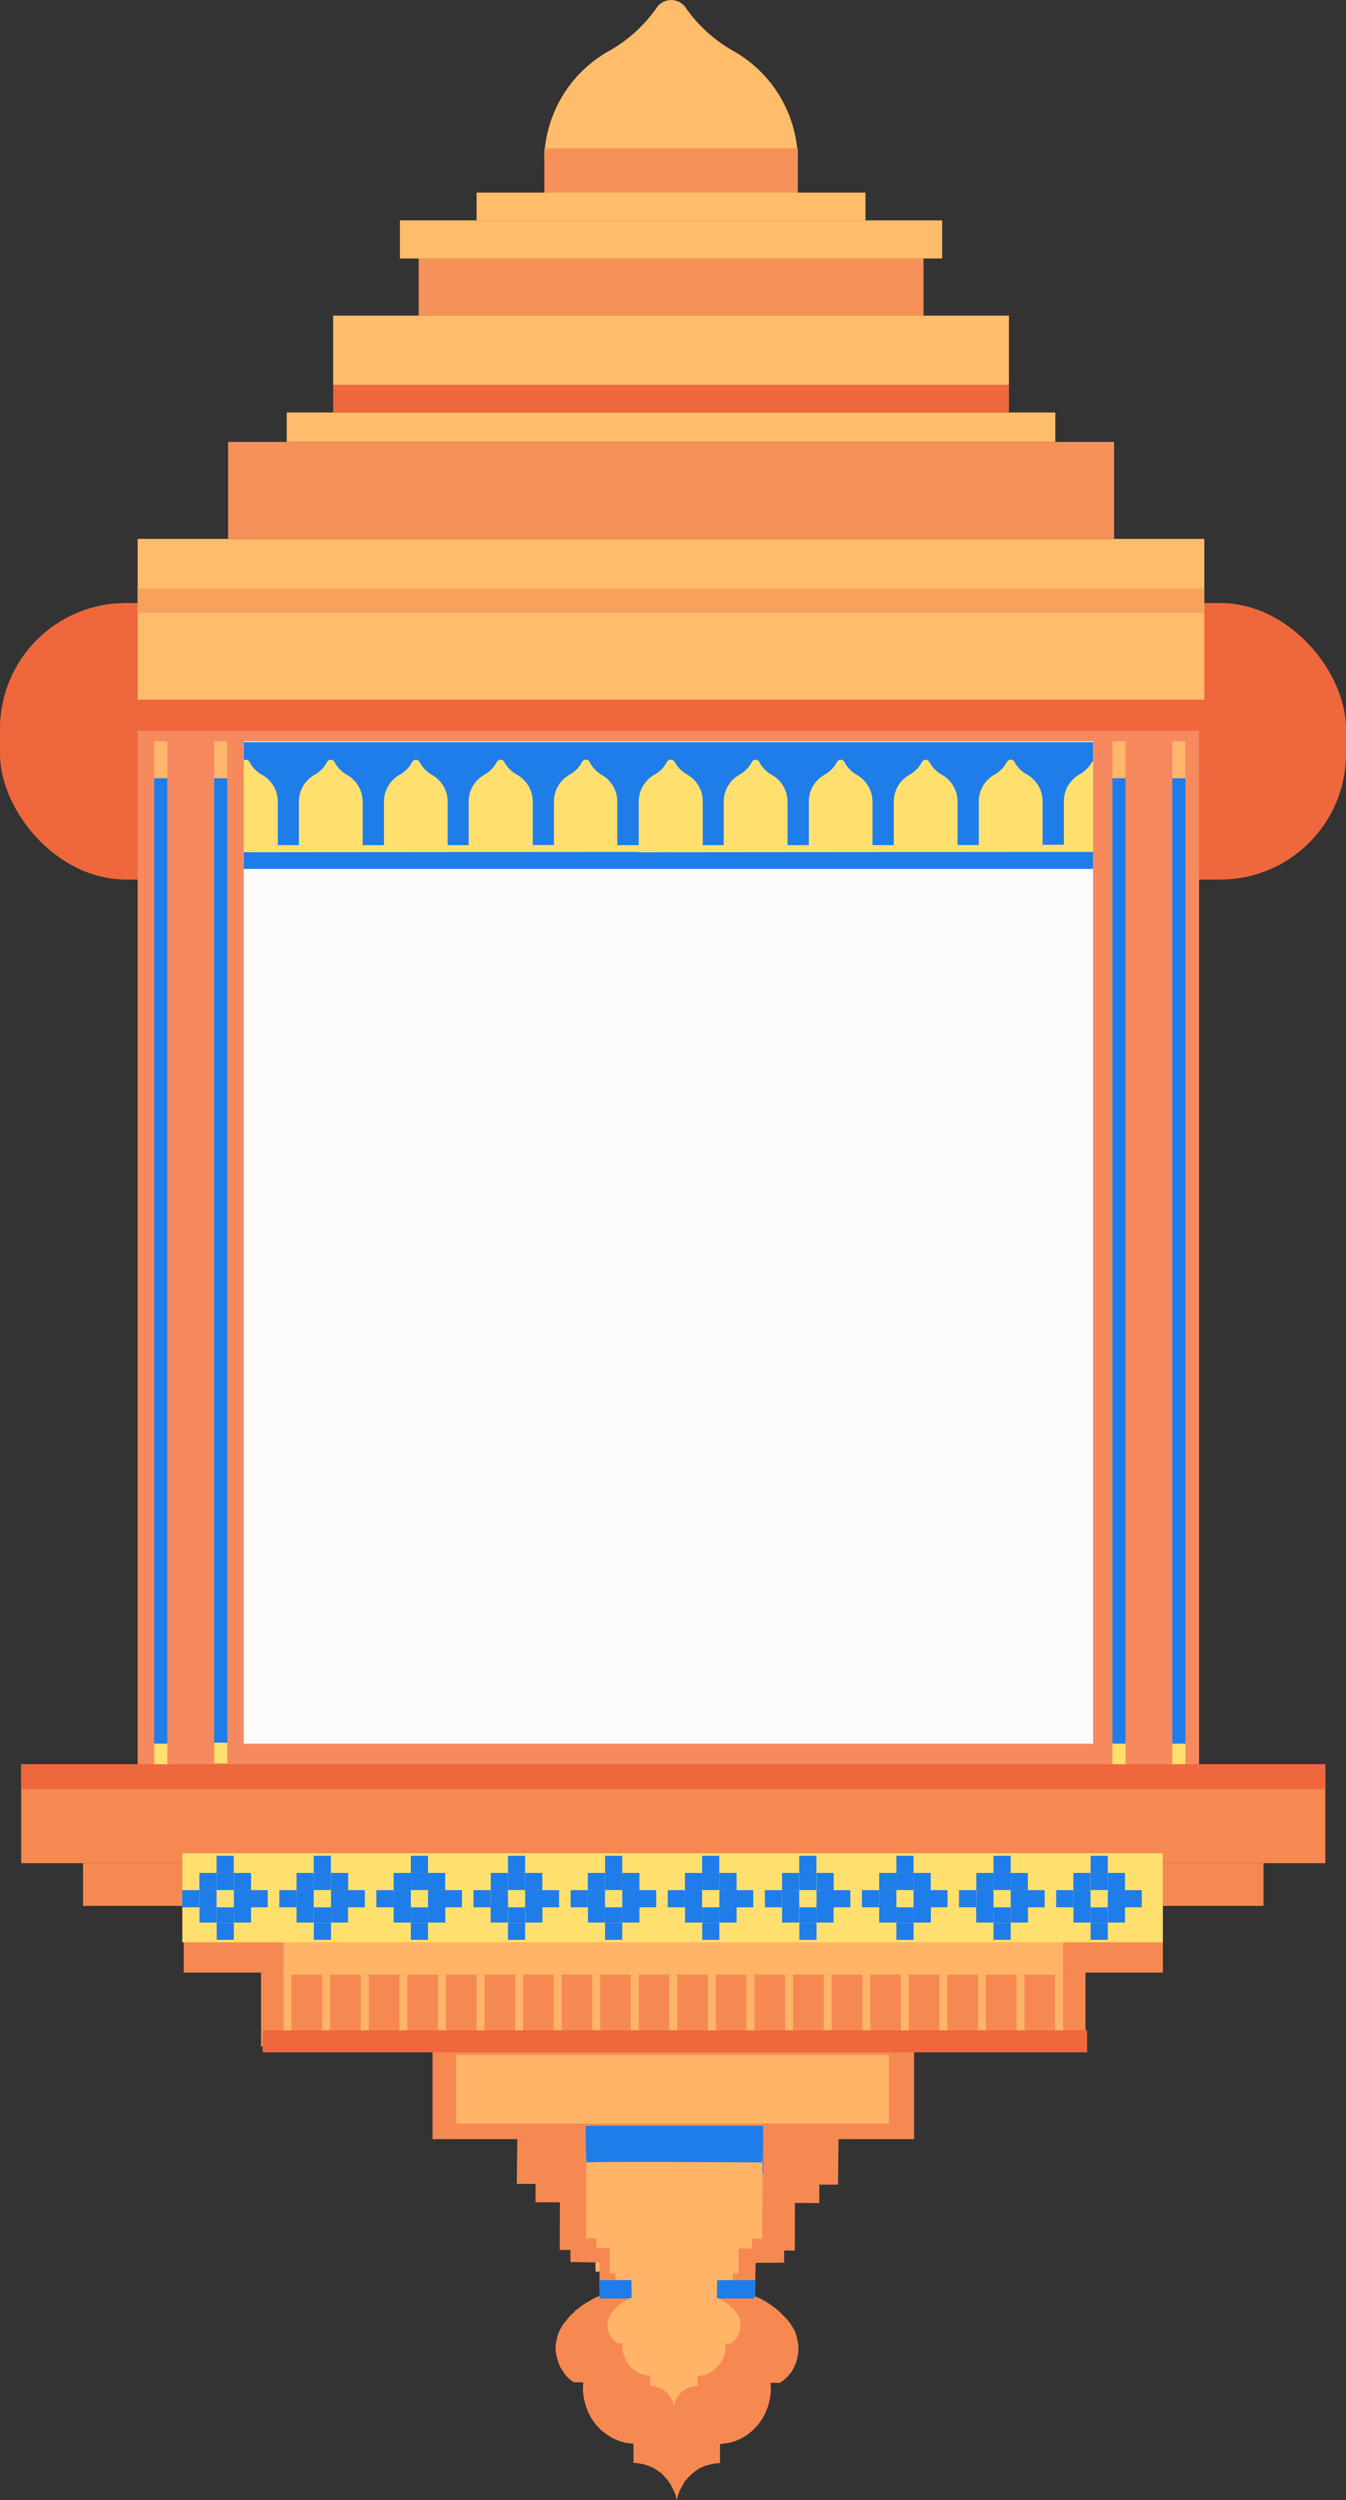 <svg xmlns="http://www.w3.org/2000/svg" xmlns:xlink="http://www.w3.org/1999/xlink" viewBox="0 0 130.82 242.86"><rect x="0" y="0" width="130.82" height="242.86" fill="#333333" stroke="none"/><defs><clipPath id="clip-path"><rect x="23.69" y="72.9" width="82.55" height="10.72" style="fill:none"/></clipPath></defs><title>Asset 3</title><g id="Layer_2" data-name="Layer 2"><g id="Layer_1-2" data-name="Layer 1"><rect y="58.58" width="130.82" height="26.86" rx="12.21" ry="12.21" style="fill:#ee673d"/><rect x="13.38" y="52.35" width="103.67" height="15.62" style="fill:#ffbc6b"/><path d="M77.54,15.45A12.31,12.31,0,0,0,71.22,4.92h0A14,14,0,0,1,66.57.64h0a1.72,1.72,0,0,0-2.67,0,14,14,0,0,1-4.62,4.26h0a12.32,12.32,0,0,0-6.39,10.8S70.89,17.32,77.54,15.45Z" style="fill:#ffbc6b"/><rect x="52.91" y="14.41" width="24.63" height="6.13" style="fill:#f69159"/><rect x="40.69" y="25.11" width="49.07" height="5.55" style="fill:#f69159"/><rect x="32.38" y="37.38" width="65.68" height="2.69" style="fill:#ee673d"/><rect x="22.17" y="42.93" width="86.11" height="9.42" style="fill:#f69159"/><rect x="13.38" y="57.18" width="103.67" height="2.35" style="fill:#f7a15d"/><rect x="27.87" y="40.07" width="74.7" height="2.86" style="fill:#ffbc6b"/><rect x="32.38" y="30.66" width="65.68" height="6.73" style="fill:#ffbc6b"/><rect x="38.87" y="21.41" width="52.7" height="3.7" style="fill:#ffbc6b"/><rect x="46.32" y="18.71" width="37.8" height="2.69" style="fill:#ffbc6b"/><rect x="13.38" y="70.99" width="103.16" height="100.39" style="fill:#f6895e"/><rect x="23.69" y="72.01" width="82.55" height="97.37" style="fill:#fcfbfa"/><rect x="108.12" y="75.59" width="1.27" height="93.79" style="fill:#1f7de9"/><rect x="113.94" y="75.59" width="1.27" height="93.79" style="fill:#1f7de9"/><rect x="23.69" y="72.09" width="82.55" height="12.32" style="fill:#1f7de9"/><rect x="14.99" y="75.59" width="1.27" height="93.79" style="fill:#1f7de9"/><rect x="20.82" y="75.59" width="1.27" height="93.79" style="fill:#1f7de9"/><g style="clip-path:url(#clip-path)"><path d="M68.3,82.75V77.86a3,3,0,0,0-1.6-2.67A3.07,3.07,0,0,1,65.56,74h0a.41.41,0,0,0-.7,0h0a3.1,3.1,0,0,1-1.15,1.22,3,3,0,0,0-1.6,2.68v4.2H60v-4.2a3,3,0,0,0-1.6-2.67A3.05,3.05,0,0,1,57.3,74h0a.41.41,0,0,0-.36-.21.4.4,0,0,0-.35.2h0a3.1,3.1,0,0,1-1.15,1.22,3,3,0,0,0-1.6,2.68v4.2H51.78v-4.2a3,3,0,0,0-1.6-2.67A3.07,3.07,0,0,1,49,74h0a.41.41,0,0,0-.7,0h0a3.1,3.1,0,0,1-1.15,1.22,3,3,0,0,0-1.6,2.68v4.2H43.51v-4.2a3,3,0,0,0-1.6-2.67A3.07,3.07,0,0,1,40.77,74h0a.41.41,0,0,0-.7,0h0a3.1,3.1,0,0,1-1.15,1.22,3,3,0,0,0-1.6,2.68v4.2H35.25v-4.2a3,3,0,0,0-1.6-2.67A3.07,3.07,0,0,1,32.5,74h0a.41.41,0,0,0-.7,0h0a3.1,3.1,0,0,1-1.15,1.22,3,3,0,0,0-1.6,2.68v4.2H27v-4.2a3,3,0,0,0-1.6-2.67A3.07,3.07,0,0,1,24.24,74h0a.41.41,0,0,0-.7,0h0a3.1,3.1,0,0,1-1.15,1.22,3,3,0,0,0-1.6,2.68v4.89Z" style="fill:#ffe06e"/><path d="M109.6,82.75V77.86a3,3,0,0,0-1.6-2.67A3.07,3.07,0,0,1,106.85,74h0a.41.41,0,0,0-.7,0h0A3.1,3.1,0,0,1,105,75.18a3,3,0,0,0-1.6,2.68v4.2h-2.07v-4.2a3,3,0,0,0-1.6-2.67A3.05,3.05,0,0,1,98.59,74h0a.41.41,0,0,0-.36-.21.4.4,0,0,0-.35.2h0a3.1,3.1,0,0,1-1.15,1.22,3,3,0,0,0-1.6,2.68v4.2H93.07v-4.2a3,3,0,0,0-1.6-2.67A3.07,3.07,0,0,1,90.32,74h0a.41.41,0,0,0-.7,0h0a3.1,3.1,0,0,1-1.15,1.22,3,3,0,0,0-1.6,2.68v4.2H84.8v-4.2a3,3,0,0,0-1.6-2.67A3.07,3.07,0,0,1,82.06,74h0a.41.41,0,0,0-.7,0h0a3.1,3.1,0,0,1-1.15,1.22,3,3,0,0,0-1.6,2.68v4.2H76.54v-4.2a3,3,0,0,0-1.6-2.67A3.07,3.07,0,0,1,73.79,74h0a.41.41,0,0,0-.7,0h0a3.1,3.1,0,0,1-1.15,1.22,3,3,0,0,0-1.6,2.68v4.2H68.28v-4.2a3,3,0,0,0-1.6-2.67A3.07,3.07,0,0,1,65.53,74h0a.41.41,0,0,0-.7,0h0a3.1,3.1,0,0,1-1.15,1.22,3,3,0,0,0-1.6,2.68v4.89Z" style="fill:#ffe06e"/></g><rect x="42.04" y="198.8" width="46.8" height="9" style="fill:#f68951"/><rect x="2.06" y="171.38" width="126.75" height="9.61" style="fill:#f68951"/><rect x="8.07" y="180.99" width="114.73" height="4.15" style="fill:#f68951"/><rect x="17.86" y="185.14" width="95.16" height="6.48" style="fill:#f68951"/><rect x="25.37" y="191.61" width="80.13" height="7.18" style="fill:#f68951"/><rect x="27.56" y="185.14" width="75.76" height="6.68" style="fill:#ffb468"/><rect x="44.34" y="199.61" width="42.05" height="6.68" style="fill:#ffb468"/><polygon points="56.89 219.72 57.88 219.72 57.88 220.67 59.18 220.67 59.17 223.12 59.74 223.12 59.74 223.74 61.29 223.76 61.31 225.48 61.1 225.55 60.92 225.65 60.74 225.75 60.55 225.85 60.37 225.96 60.21 226.09 60.03 226.21 59.89 226.36 59.73 226.5 59.6 226.66 59.46 226.81 59.32 226.97 59.19 227.22 59.07 227.47 59 227.74 58.95 228.02 58.95 228.3 59 228.58 59.09 228.85 59.18 229.11 59.34 229.35 59.5 229.56 59.7 229.76 59.93 229.92 60.43 229.92 60.41 230.31 60.45 230.69 60.54 231.07 60.68 231.42 60.86 231.76 61.08 232.07 61.35 232.35 61.67 232.59 61.99 232.79 62.35 232.94 62.71 233.03 63.1 233.07 63.1 234.05 63.37 234.08 63.65 234.12 63.9 234.2 64.14 234.3 64.37 234.44 64.6 234.6 64.78 234.78 64.96 234.99 65.12 235.22 65.23 235.46 65.35 235.71 65.41 235.97 65.48 235.71 65.58 235.46 65.71 235.22 65.85 234.99 66.03 234.79 66.24 234.61 66.44 234.45 66.67 234.31 66.92 234.21 67.19 234.13 67.44 234.09 67.72 234.06 67.72 233.09 68.11 233.04 68.49 232.95 68.83 232.81 69.17 232.61 69.47 232.38 69.74 232.09 69.97 231.79 70.15 231.44 70.29 231.09 70.39 230.72 70.43 230.33 70.41 229.94 70.91 229.95 71.14 229.79 71.34 229.6 71.53 229.38 71.66 229.14 71.78 228.88 71.84 228.61 71.89 228.33 71.89 228.05 71.85 227.78 71.78 227.5 71.69 227.25 71.53 227.01 71.42 226.84 71.28 226.69 71.12 226.53 70.99 226.39 70.83 226.24 70.67 226.12 70.49 225.99 70.33 225.88 70.15 225.77 69.97 225.67 69.76 225.58 69.58 225.5 69.61 223.78 71.13 223.77 71.13 223.15 71.7 223.15 71.71 220.71 73 220.71 73 219.77 74.01 219.77 74.03 208.83 56.92 208.78 56.89 219.72" style="fill:#ffb468"/><rect x="17.72" y="180.03" width="95.29" height="8.65" style="fill:#ffe06e"/><rect x="21.05" y="180.27" width="1.67" height="1.67" style="fill:#1f7de9"/><rect x="21.05" y="181.94" width="1.67" height="1.67" style="fill:#1f7de9"/><rect x="19.38" y="181.94" width="1.67" height="1.67" style="fill:#1f7de9"/><rect x="22.73" y="181.94" width="1.67" height="1.67" style="fill:#1f7de9"/><rect x="21.05" y="186.77" width="1.67" height="1.67" transform="translate(43.78 375.21) rotate(180)" style="fill:#1f7de9"/><rect x="21.05" y="185.1" width="1.67" height="1.67" transform="translate(43.78 371.86) rotate(180)" style="fill:#1f7de9"/><rect x="22.73" y="185.1" width="1.67" height="1.67" transform="translate(47.13 371.86) rotate(180)" style="fill:#1f7de9"/><rect x="19.38" y="185.1" width="1.67" height="1.67" transform="translate(40.44 371.86) rotate(180)" style="fill:#1f7de9"/><rect x="21.05" y="183.61" width="1.67" height="1.67" style="fill:#ffe06e"/><rect x="19.38" y="183.61" width="1.67" height="1.67" style="fill:#1f7de9"/><rect x="17.71" y="183.61" width="1.67" height="1.67" style="fill:#1f7de9"/><rect x="22.73" y="183.61" width="1.67" height="1.67" style="fill:#1f7de9"/><rect x="24.35" y="183.61" width="1.67" height="1.67" style="fill:#1f7de9"/><rect x="30.49" y="180.27" width="1.67" height="1.67" style="fill:#1f7de9"/><rect x="30.49" y="181.94" width="1.67" height="1.67" style="fill:#1f7de9"/><rect x="28.82" y="181.94" width="1.67" height="1.67" style="fill:#1f7de9"/><rect x="32.17" y="181.94" width="1.67" height="1.67" style="fill:#1f7de9"/><rect x="30.49" y="186.77" width="1.67" height="1.67" transform="translate(62.66 375.21) rotate(180)" style="fill:#1f7de9"/><rect x="30.49" y="185.1" width="1.67" height="1.67" transform="translate(62.66 371.86) rotate(180)" style="fill:#1f7de9"/><rect x="32.17" y="185.1" width="1.67" height="1.67" transform="translate(66 371.86) rotate(180)" style="fill:#1f7de9"/><rect x="28.82" y="185.1" width="1.67" height="1.67" transform="translate(59.31 371.86) rotate(180)" style="fill:#1f7de9"/><rect x="30.49" y="183.61" width="1.67" height="1.67" style="fill:#ffe06e"/><rect x="28.82" y="183.61" width="1.67" height="1.67" style="fill:#1f7de9"/><rect x="27.15" y="183.61" width="1.67" height="1.67" style="fill:#1f7de9"/><rect x="32.17" y="183.61" width="1.67" height="1.67" style="fill:#1f7de9"/><rect x="33.79" y="183.61" width="1.67" height="1.67" style="fill:#1f7de9"/><rect x="39.93" y="180.27" width="1.67" height="1.67" style="fill:#1f7de9"/><rect x="39.93" y="181.94" width="1.67" height="1.67" style="fill:#1f7de9"/><rect x="38.26" y="181.94" width="1.67" height="1.67" style="fill:#1f7de9"/><rect x="41.6" y="181.94" width="1.67" height="1.67" style="fill:#1f7de9"/><rect x="39.93" y="186.77" width="1.67" height="1.67" transform="translate(81.53 375.21) rotate(180)" style="fill:#1f7de9"/><rect x="39.93" y="185.1" width="1.67" height="1.67" transform="translate(81.53 371.86) rotate(180)" style="fill:#1f7de9"/><rect x="41.6" y="185.1" width="1.67" height="1.67" transform="translate(84.88 371.86) rotate(180)" style="fill:#1f7de9"/><rect x="38.26" y="185.1" width="1.67" height="1.67" transform="translate(78.19 371.86) rotate(180)" style="fill:#1f7de9"/><rect x="39.93" y="183.61" width="1.67" height="1.67" style="fill:#ffe06e"/><rect x="38.26" y="183.61" width="1.67" height="1.67" style="fill:#1f7de9"/><rect x="36.58" y="183.61" width="1.67" height="1.67" style="fill:#1f7de9"/><rect x="41.6" y="183.61" width="1.67" height="1.67" style="fill:#1f7de9"/><rect x="43.23" y="183.61" width="1.67" height="1.67" style="fill:#1f7de9"/><rect x="49.37" y="180.27" width="1.67" height="1.67" style="fill:#1f7de9"/><rect x="49.37" y="181.94" width="1.67" height="1.67" style="fill:#1f7de9"/><rect x="47.7" y="181.94" width="1.67" height="1.67" style="fill:#1f7de9"/><rect x="51.04" y="181.94" width="1.67" height="1.67" style="fill:#1f7de9"/><rect x="49.37" y="186.77" width="1.67" height="1.67" transform="translate(100.41 375.21) rotate(180)" style="fill:#1f7de9"/><rect x="49.37" y="185.1" width="1.67" height="1.67" transform="translate(100.41 371.86) rotate(180)" style="fill:#1f7de9"/><rect x="51.04" y="185.1" width="1.67" height="1.67" transform="translate(103.76 371.86) rotate(180)" style="fill:#1f7de9"/><rect x="47.7" y="185.1" width="1.67" height="1.67" transform="translate(97.06 371.86) rotate(180)" style="fill:#1f7de9"/><rect x="49.37" y="183.61" width="1.67" height="1.67" style="fill:#ffe06e"/><rect x="47.7" y="183.61" width="1.67" height="1.67" style="fill:#1f7de9"/><rect x="46.02" y="183.61" width="1.67" height="1.67" style="fill:#1f7de9"/><rect x="51.04" y="183.61" width="1.67" height="1.67" style="fill:#1f7de9"/><rect x="52.67" y="183.61" width="1.67" height="1.67" style="fill:#1f7de9"/><rect x="58.81" y="180.27" width="1.67" height="1.67" style="fill:#1f7de9"/><rect x="58.81" y="181.94" width="1.67" height="1.67" style="fill:#1f7de9"/><rect x="57.13" y="181.94" width="1.67" height="1.67" style="fill:#1f7de9"/><rect x="60.48" y="181.94" width="1.67" height="1.67" style="fill:#1f7de9"/><rect x="58.81" y="186.77" width="1.67" height="1.67" transform="translate(119.29 375.21) rotate(180)" style="fill:#1f7de9"/><rect x="58.81" y="185.1" width="1.67" height="1.67" transform="translate(119.29 371.86) rotate(180)" style="fill:#1f7de9"/><rect x="60.48" y="185.1" width="1.67" height="1.67" transform="translate(122.63 371.86) rotate(180)" style="fill:#1f7de9"/><rect x="57.13" y="185.1" width="1.67" height="1.67" transform="translate(115.94 371.86) rotate(180)" style="fill:#1f7de9"/><rect x="58.81" y="183.61" width="1.67" height="1.67" style="fill:#ffe06e"/><rect x="57.13" y="183.61" width="1.67" height="1.67" style="fill:#1f7de9"/><rect x="55.46" y="183.61" width="1.67" height="1.67" style="fill:#1f7de9"/><rect x="60.48" y="183.61" width="1.67" height="1.67" style="fill:#1f7de9"/><rect x="62.11" y="183.61" width="1.67" height="1.67" style="fill:#1f7de9"/><rect x="68.24" y="180.27" width="1.67" height="1.67" style="fill:#1f7de9"/><rect x="68.24" y="181.94" width="1.67" height="1.67" style="fill:#1f7de9"/><rect x="66.57" y="181.94" width="1.67" height="1.67" style="fill:#1f7de9"/><rect x="69.92" y="181.94" width="1.67" height="1.67" style="fill:#1f7de9"/><rect x="68.24" y="186.77" width="1.67" height="1.67" transform="translate(138.16 375.21) rotate(180)" style="fill:#1f7de9"/><rect x="68.24" y="185.1" width="1.67" height="1.67" transform="translate(138.16 371.86) rotate(180)" style="fill:#1f7de9"/><rect x="69.92" y="185.1" width="1.67" height="1.67" transform="translate(141.51 371.86) rotate(180)" style="fill:#1f7de9"/><rect x="66.57" y="185.1" width="1.67" height="1.67" transform="translate(134.82 371.86) rotate(180)" style="fill:#1f7de9"/><rect x="68.24" y="183.61" width="1.67" height="1.67" style="fill:#ffe06e"/><rect x="66.57" y="183.61" width="1.67" height="1.67" style="fill:#1f7de9"/><rect x="64.9" y="183.61" width="1.67" height="1.67" style="fill:#1f7de9"/><rect x="69.92" y="183.61" width="1.67" height="1.67" style="fill:#1f7de9"/><rect x="71.54" y="183.61" width="1.67" height="1.67" style="fill:#1f7de9"/><rect x="77.68" y="180.27" width="1.67" height="1.67" style="fill:#1f7de9"/><rect x="77.68" y="181.94" width="1.67" height="1.67" style="fill:#1f7de9"/><rect x="76.01" y="181.94" width="1.67" height="1.67" style="fill:#1f7de9"/><rect x="79.36" y="181.94" width="1.67" height="1.67" style="fill:#1f7de9"/><rect x="77.68" y="186.77" width="1.67" height="1.67" transform="translate(157.04 375.21) rotate(180)" style="fill:#1f7de9"/><rect x="77.68" y="185.1" width="1.67" height="1.67" transform="translate(157.04 371.86) rotate(180)" style="fill:#1f7de9"/><rect x="79.36" y="185.1" width="1.67" height="1.67" transform="translate(160.38 371.86) rotate(180)" style="fill:#1f7de9"/><rect x="76.01" y="185.1" width="1.67" height="1.67" transform="translate(153.69 371.86) rotate(180)" style="fill:#1f7de9"/><rect x="77.68" y="183.61" width="1.67" height="1.67" style="fill:#ffe06e"/><rect x="76.01" y="183.61" width="1.67" height="1.67" style="fill:#1f7de9"/><rect x="74.34" y="183.61" width="1.67" height="1.67" style="fill:#1f7de9"/><rect x="79.36" y="183.61" width="1.67" height="1.67" style="fill:#1f7de9"/><rect x="80.98" y="183.61" width="1.67" height="1.67" style="fill:#1f7de9"/><rect x="87.12" y="180.27" width="1.67" height="1.67" style="fill:#1f7de9"/><rect x="87.12" y="181.94" width="1.67" height="1.67" style="fill:#1f7de9"/><rect x="85.45" y="181.94" width="1.67" height="1.67" style="fill:#1f7de9"/><rect x="88.79" y="181.94" width="1.67" height="1.67" style="fill:#1f7de9"/><rect x="87.12" y="186.77" width="1.67" height="1.67" transform="translate(175.91 375.21) rotate(180)" style="fill:#1f7de9"/><rect x="87.12" y="185.1" width="1.67" height="1.67" transform="translate(175.91 371.86) rotate(180)" style="fill:#1f7de9"/><rect x="88.79" y="185.1" width="1.67" height="1.67" transform="translate(179.26 371.86) rotate(180)" style="fill:#1f7de9"/><rect x="85.45" y="185.1" width="1.67" height="1.67" transform="translate(172.57 371.86) rotate(180)" style="fill:#1f7de9"/><rect x="87.12" y="183.61" width="1.67" height="1.67" style="fill:#ffe06e"/><rect x="85.45" y="183.61" width="1.67" height="1.67" style="fill:#1f7de9"/><rect x="83.77" y="183.61" width="1.67" height="1.67" style="fill:#1f7de9"/><rect x="88.79" y="183.61" width="1.67" height="1.67" style="fill:#1f7de9"/><rect x="90.42" y="183.61" width="1.67" height="1.67" style="fill:#1f7de9"/><rect x="96.56" y="180.27" width="1.67" height="1.67" style="fill:#1f7de9"/><rect x="96.56" y="181.94" width="1.67" height="1.67" style="fill:#1f7de9"/><rect x="94.89" y="181.94" width="1.67" height="1.67" style="fill:#1f7de9"/><rect x="98.23" y="181.94" width="1.67" height="1.67" style="fill:#1f7de9"/><rect x="96.56" y="186.77" width="1.67" height="1.67" transform="translate(194.79 375.21) rotate(180)" style="fill:#1f7de9"/><rect x="96.56" y="185.1" width="1.67" height="1.67" transform="translate(194.79 371.86) rotate(180)" style="fill:#1f7de9"/><rect x="98.23" y="185.1" width="1.67" height="1.67" transform="translate(198.14 371.86) rotate(180)" style="fill:#1f7de9"/><rect x="94.89" y="185.1" width="1.67" height="1.67" transform="translate(191.44 371.86) rotate(180)" style="fill:#1f7de9"/><rect x="96.56" y="183.61" width="1.67" height="1.67" style="fill:#ffe06e"/><rect x="94.89" y="183.61" width="1.67" height="1.67" style="fill:#1f7de9"/><rect x="93.21" y="183.61" width="1.67" height="1.67" style="fill:#1f7de9"/><rect x="98.23" y="183.61" width="1.67" height="1.67" style="fill:#1f7de9"/><rect x="99.86" y="183.61" width="1.67" height="1.67" style="fill:#1f7de9"/><rect x="106" y="180.27" width="1.67" height="1.67" style="fill:#1f7de9"/><rect x="106" y="181.94" width="1.67" height="1.67" style="fill:#1f7de9"/><rect x="104.32" y="181.94" width="1.67" height="1.67" style="fill:#1f7de9"/><rect x="107.67" y="181.94" width="1.67" height="1.67" style="fill:#1f7de9"/><rect x="106" y="186.77" width="1.67" height="1.67" transform="translate(213.67 375.21) rotate(180)" style="fill:#1f7de9"/><rect x="106" y="185.1" width="1.67" height="1.67" transform="translate(213.67 371.86) rotate(180)" style="fill:#1f7de9"/><rect x="107.67" y="185.1" width="1.67" height="1.67" transform="translate(217.01 371.86) rotate(180)" style="fill:#1f7de9"/><rect x="104.32" y="185.1" width="1.67" height="1.67" transform="translate(210.32 371.86) rotate(180)" style="fill:#1f7de9"/><rect x="106" y="183.61" width="1.67" height="1.67" style="fill:#ffe06e"/><rect x="104.32" y="183.61" width="1.67" height="1.67" style="fill:#1f7de9"/><rect x="102.65" y="183.61" width="1.67" height="1.67" style="fill:#1f7de9"/><rect x="107.67" y="183.61" width="1.67" height="1.67" style="fill:#1f7de9"/><rect x="109.3" y="183.61" width="1.67" height="1.67" style="fill:#1f7de9"/><polygon points="50.23 212.14 52.05 212.15 52.05 213.93 54.42 213.94 54.4 218.56 55.44 218.56 55.44 219.74 58.26 219.78 58.29 223.03 57.91 223.17 57.58 223.34 57.25 223.54 56.92 223.73 56.59 223.94 56.3 224.18 55.96 224.41 55.72 224.69 55.42 224.95 55.17 225.25 54.93 225.55 54.68 225.85 54.43 226.32 54.22 226.79 54.09 227.31 54 227.83 54 228.36 54.09 228.89 54.25 229.4 54.42 229.89 54.71 230.34 54.99 230.76 55.36 231.12 55.78 231.42 56.69 231.43 56.65 232.16 56.73 232.89 56.9 233.6 57.14 234.26 57.47 234.91 57.88 235.49 58.38 236.03 58.96 236.48 59.54 236.85 60.2 237.13 60.86 237.31 61.57 237.39 61.57 239.24 62.06 239.29 62.56 239.38 63.01 239.53 63.47 239.72 63.88 239.98 64.3 240.28 64.63 240.63 64.95 241.01 65.24 241.45 65.46 241.9 65.66 242.37 65.78 242.87 65.91 242.37 66.08 241.9 66.33 241.45 66.57 241.02 66.91 240.64 67.28 240.29 67.66 239.99 68.07 239.73 68.53 239.54 69.03 239.4 69.48 239.31 69.98 239.27 69.98 237.42 70.69 237.33 71.4 237.16 72.02 236.89 72.64 236.52 73.18 236.07 73.68 235.54 74.1 234.96 74.43 234.31 74.68 233.65 74.85 232.94 74.93 232.21 74.89 231.47 75.8 231.48 76.22 231.18 76.59 230.82 76.93 230.41 77.18 229.95 77.39 229.46 77.51 228.95 77.6 228.43 77.6 227.9 77.52 227.38 77.4 226.86 77.23 226.39 76.94 225.91 76.74 225.61 76.49 225.31 76.2 225.01 75.95 224.75 75.65 224.47 75.37 224.23 75.04 223.99 74.75 223.78 74.42 223.58 74.09 223.39 73.71 223.21 73.38 223.07 73.44 219.82 76.21 219.8 76.21 218.62 77.25 218.62 77.26 214 79.63 214.01 79.63 212.22 81.45 212.22 81.5 207.57 50.28 207.49 50.23 212.14" style="fill:#f68951"/><rect x="2.06" y="171.38" width="126.75" height="2.41" style="fill:#ee673d"/><rect x="27.55" y="191.82" width="0.77" height="6.98" style="fill:#ffb468"/><rect x="31.32" y="191.82" width="0.77" height="6.98" style="fill:#ffb468"/><rect x="35.07" y="191.82" width="0.77" height="6.98" style="fill:#ffb468"/><rect x="38.82" y="191.82" width="0.77" height="6.98" style="fill:#ffb468"/><rect x="42.57" y="191.82" width="0.77" height="6.98" style="fill:#ffb468"/><rect x="46.32" y="191.82" width="0.77" height="6.98" style="fill:#ffb468"/><rect x="50.07" y="191.82" width="0.77" height="6.98" style="fill:#ffb468"/><rect x="53.82" y="191.82" width="0.77" height="6.98" style="fill:#ffb468"/><rect x="57.57" y="191.82" width="0.77" height="6.98" style="fill:#ffb468"/><rect x="61.31" y="191.82" width="0.77" height="6.98" style="fill:#ffb468"/><rect x="65.06" y="191.82" width="0.77" height="6.98" style="fill:#ffb468"/><rect x="68.81" y="191.82" width="0.77" height="6.98" style="fill:#ffb468"/><rect x="72.56" y="191.82" width="0.77" height="6.98" style="fill:#ffb468"/><rect x="76.31" y="191.82" width="0.77" height="6.98" style="fill:#ffb468"/><rect x="80.06" y="191.82" width="0.77" height="6.98" style="fill:#ffb468"/><rect x="83.81" y="191.82" width="0.77" height="6.98" style="fill:#ffb468"/><rect x="87.56" y="191.82" width="0.77" height="6.98" style="fill:#ffb468"/><rect x="91.3" y="191.82" width="0.77" height="6.98" style="fill:#ffb468"/><rect x="95.05" y="191.82" width="0.77" height="6.98" style="fill:#ffb468"/><rect x="98.8" y="191.82" width="0.77" height="6.98" style="fill:#ffb468"/><rect x="102.55" y="191.82" width="0.77" height="6.98" style="fill:#ffb468"/><rect x="25.53" y="197.23" width="80.13" height="2.14" style="fill:#ee673d"/><rect x="57.02" y="208.6" width="17.16" height="2.52" style="fill:#1f7de9"/><path d="M73.31,223.28c-1.61,0-13,0-15,0-.09-.74-.07-1.76-.08-1.78H73.39A7.77,7.77,0,0,1,73.31,223.28Z" style="fill:#1f7de9"/><polygon points="56.97 217.44 57.97 217.44 57.97 218.38 59.27 218.39 59.26 220.83 59.83 220.83 59.83 221.46 61.37 221.47 61.39 223.19 61.18 223.27 61 223.36 60.82 223.46 60.64 223.56 60.46 223.68 60.3 223.8 60.12 223.93 59.98 224.07 59.82 224.21 59.68 224.37 59.55 224.53 59.41 224.69 59.27 224.94 59.16 225.18 59.09 225.46 59.04 225.73 59.04 226.01 59.09 226.29 59.18 226.56 59.27 226.82 59.43 227.06 59.58 227.28 59.79 227.47 60.01 227.63 60.51 227.63 60.49 228.02 60.53 228.41 60.63 228.78 60.76 229.13 60.95 229.48 61.17 229.78 61.44 230.07 61.76 230.31 62.08 230.5 62.44 230.65 62.8 230.74 63.19 230.79 63.19 231.77 63.46 231.79 63.73 231.84 63.98 231.92 64.23 232.02 64.46 232.16 64.69 232.32 64.87 232.5 65.05 232.7 65.2 232.93 65.32 233.17 65.44 233.42 65.5 233.68 65.57 233.42 65.66 233.17 65.8 232.93 65.93 232.7 66.12 232.5 66.32 232.32 66.53 232.16 66.75 232.03 67 231.93 67.28 231.85 67.53 231.8 67.8 231.78 67.81 230.8 68.19 230.76 68.58 230.67 68.92 230.52 69.26 230.33 69.56 230.09 69.83 229.81 70.06 229.5 70.24 229.16 70.38 228.81 70.47 228.43 70.52 228.05 70.5 227.66 71 227.66 71.22 227.5 71.43 227.31 71.61 227.09 71.75 226.86 71.86 226.59 71.93 226.32 71.98 226.05 71.98 225.77 71.93 225.49 71.87 225.22 71.78 224.97 71.62 224.72 71.5 224.56 71.37 224.4 71.21 224.24 71.07 224.1 70.91 223.96 70.76 223.83 70.58 223.71 70.41 223.59 70.24 223.49 70.05 223.38 69.85 223.29 69.67 223.21 69.7 221.5 71.22 221.49 71.22 220.86 71.79 220.86 71.79 218.42 73.09 218.43 73.09 217.48 74.09 217.48 74.12 206.54 57 206.5 56.97 217.44" style="fill:#ffb468"/><path d="M74.06,210.06c-1.83,0-14.8-.1-17.05,0-.1-1.47-.08-3.52-.09-3.56H74.16A27.1,27.1,0,0,1,74.06,210.06Z" style="fill:#1f7de9"/><rect x="20.82" y="169.29" width="1.27" height="2" style="fill:#ffe06e"/><rect x="108.12" y="169.38" width="1.27" height="2" style="fill:#ffe06e"/><rect x="113.94" y="169.38" width="1.27" height="2" style="fill:#ffe06e"/><rect x="20.82" y="72.01" width="1.27" height="3.58" style="fill:#ffb66c"/><rect x="108.12" y="72.01" width="1.27" height="3.58" style="fill:#ffb66c"/><rect x="113.94" y="72.01" width="1.27" height="3.58" style="fill:#ffb66c"/><rect x="14.99" y="72.01" width="1.27" height="3.58" style="fill:#ffb66c"/><rect x="14.99" y="169.38" width="1.27" height="2" style="fill:#ffe06e"/></g></g></svg>